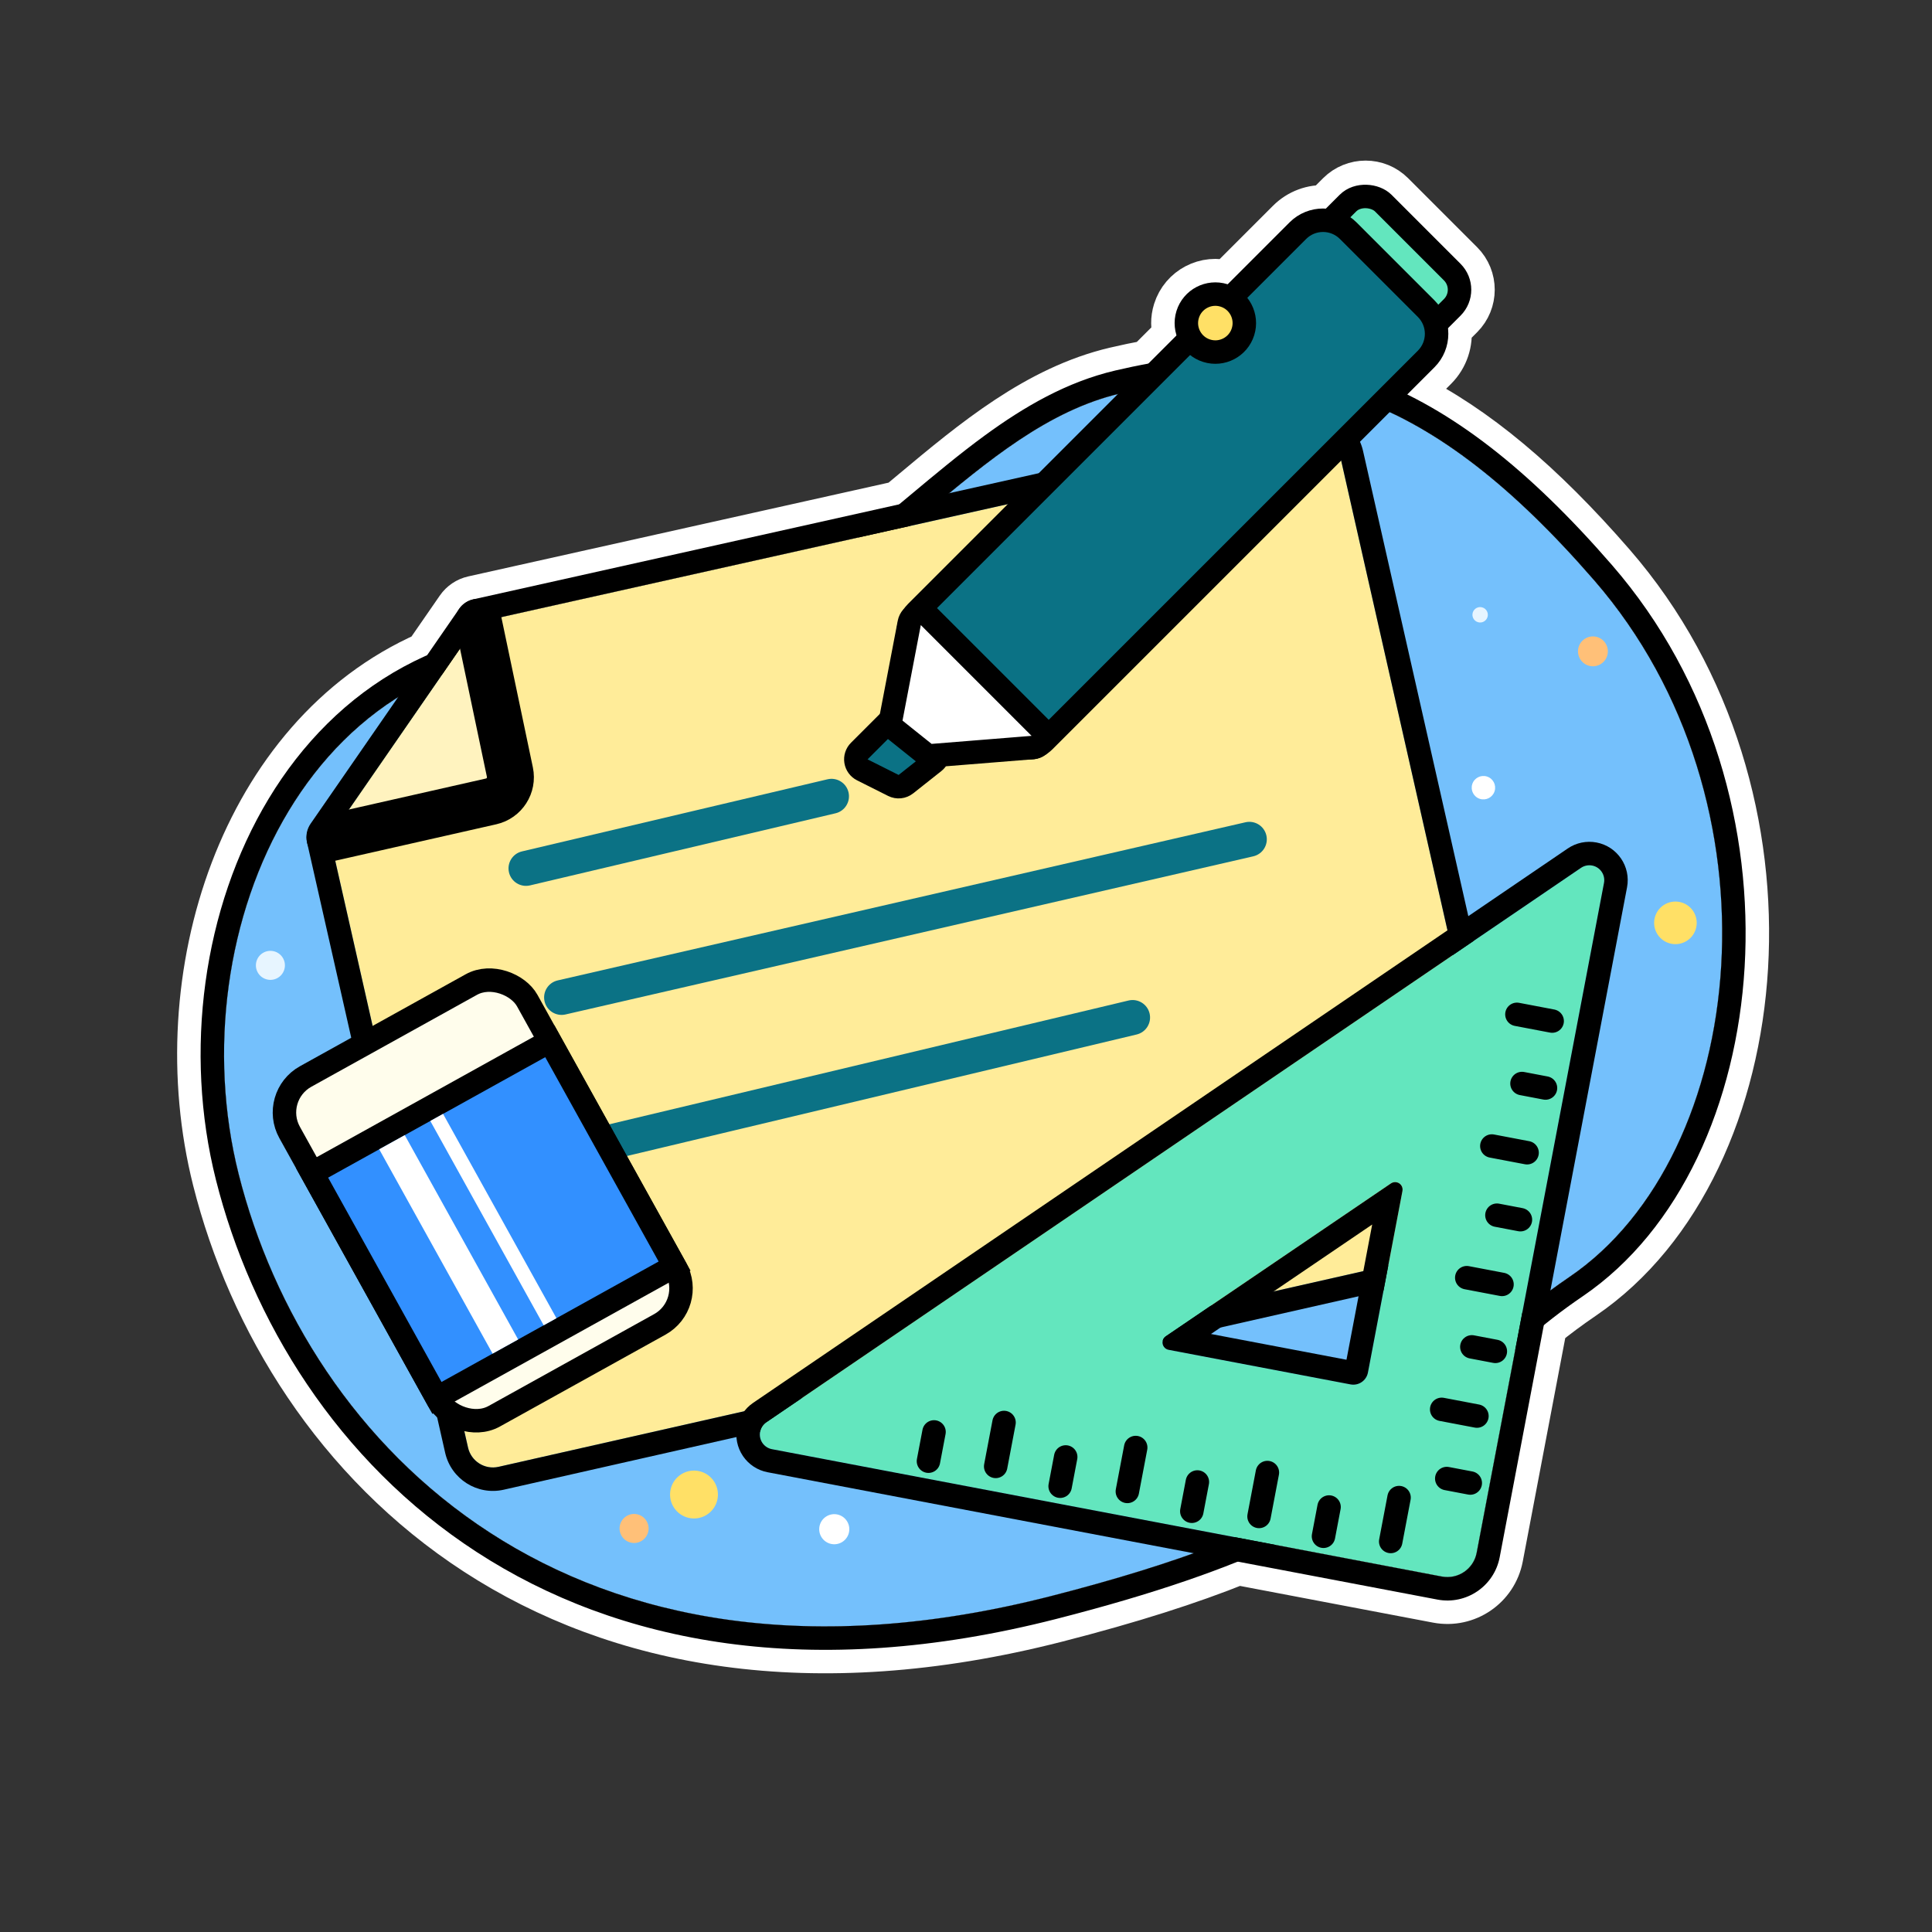 <svg width="512" height="512" viewBox="0 0 512 512" fill="none" xmlns="http://www.w3.org/2000/svg">
<rect x="0" y="0" width="512" height="512" fill="#333333" stroke="none"/>
<path d="M241.459 131.017L241.455 131.02C240.404 131.898 239.355 132.774 238.305 133.649L125.436 158.828C123.909 159.169 122.566 160.073 121.676 161.361L113.186 173.638C88.631 184.483 71.425 205.867 61.943 230.752C52.248 256.197 50.436 285.73 57.224 312.672C66.553 349.701 89.27 387.252 126.381 411.335C163.634 435.51 214.748 445.697 279.939 429.03C299.665 423.987 315.308 418.948 328.02 413.843L380.936 423.903C388.593 425.358 395.979 420.331 397.435 412.675L409.125 351.182C412.202 348.684 415.597 346.139 419.414 343.543C445.303 325.93 460.214 292.32 462.342 256.308C464.479 220.14 453.836 180.433 427.201 149.749C408.48 128.182 390.913 113.419 372.939 104.54L380.148 97.332C382.978 94.501 384.17 90.661 383.731 86.977L387.053 83.655L383.603 80.205L387.053 83.655C390.851 79.858 390.851 73.7 387.053 69.903L368.776 51.626C364.978 47.828 358.821 47.828 355.023 51.626L359.42 56.022L355.023 51.626L351.366 55.283C347.914 55.076 344.391 56.289 341.748 58.932L325.344 75.336C325.331 75.332 325.318 75.328 325.305 75.323C319.618 73.542 313.564 76.708 311.782 82.395C311.093 84.595 311.144 86.847 311.794 88.886L304.324 96.357C301.441 96.882 298.527 97.493 295.578 98.184C274.966 103.015 258.061 117.142 242.06 130.514L241.465 131.011L241.461 131.014L241.459 131.017Z" stroke="white" stroke-width="12.436" stroke-linejoin="round"/>
<path d="M159.63 172.806C222.648 178.863 250.151 115.219 296.996 104.24C343.841 93.261 379.052 103.769 422.505 153.827C473.365 212.419 463.518 306.02 415.915 338.404C368.313 370.788 382.442 396.408 278.398 423.008C150.889 455.607 81.268 382.661 63.253 311.155C46.918 246.32 82.827 165.425 159.63 172.806Z" fill="#74C0FC"/>
<path fill-rule="evenodd" clip-rule="evenodd" d="M260.964 115.416C271.422 107.775 282.707 101.202 295.577 98.186C319.81 92.507 341.639 92.258 363.201 100.32C384.636 108.335 405.115 124.308 427.201 149.751C453.836 180.434 464.478 220.142 462.341 256.31C460.214 292.321 445.303 325.932 419.413 343.544C407.992 351.314 400.287 358.66 393.488 365.824C391.636 367.776 389.807 369.766 387.962 371.773C383.149 377.009 378.222 382.369 372.465 387.512C356.024 402.199 332.494 415.596 279.939 429.032C214.748 445.699 163.634 435.512 126.381 411.336C89.27 387.253 66.553 349.702 57.224 312.674C48.678 278.755 53.743 240.604 71.191 211.687C88.799 182.505 119.141 162.668 160.225 166.616C189.216 169.403 210.187 156.34 230.488 140.06C234.014 137.233 237.595 134.242 241.208 131.225C247.732 125.776 254.363 120.239 260.964 115.416ZM245.448 135.787C221.697 155.633 196.862 176.384 159.631 172.806C82.827 165.424 46.918 246.32 63.253 311.154C81.269 382.661 150.89 455.607 278.399 423.008C349.014 404.954 365.194 387.352 383.184 367.78C391.7 358.515 400.622 348.808 415.916 338.403C463.519 306.019 473.366 212.419 422.506 153.827C379.053 103.768 343.842 93.261 296.996 104.24C277.828 108.732 261.898 122.043 245.448 135.787Z" fill="black"/>
<path d="M222.14 312.562L331.667 202.565" stroke="black" stroke-width="6.218" stroke-linecap="round" stroke-linejoin="round"/>
<path fill-rule="evenodd" clip-rule="evenodd" d="M132.123 388.721C128.479 389.545 124.857 387.26 124.032 383.616L87.422 221.831L126.787 164.898L347.08 115.754C350.718 114.942 354.327 117.227 355.15 120.863L400.454 321.064C401.279 324.708 398.993 328.33 395.35 329.155L132.123 388.721Z" fill="#FFEC99"/>
<path fill-rule="evenodd" clip-rule="evenodd" d="M81.359 223.205C80.975 221.508 81.32 219.728 82.309 218.297L121.675 161.363C122.565 160.076 123.908 159.172 125.435 158.831L345.728 109.686C352.711 108.129 359.638 112.514 361.217 119.492L406.521 319.694C408.103 326.687 403.717 333.638 396.724 335.221L133.497 394.787C126.504 396.369 119.552 391.983 117.97 384.99L81.359 223.205ZM124.034 383.618C124.859 387.261 128.481 389.547 132.125 388.722L395.351 329.156C398.995 328.332 401.28 324.71 400.456 321.066L355.152 120.864C354.329 117.228 350.72 114.943 347.082 115.755L126.789 164.9L87.424 221.833L124.034 383.618Z" fill="black"/>
<mask id="path-7-outside-1_39_497" maskUnits="userSpaceOnUse" x="68.725" y="156.569" width="76.86" height="73.842" fill="black">
<rect fill="white" x="68.725" y="156.569" width="76.86" height="73.842"/>
<path fill-rule="evenodd" clip-rule="evenodd" d="M126.79 164.901L135.128 204.631C135.865 208.139 133.65 211.588 130.154 212.379L87.471 222.038"/>
</mask>
<path fill-rule="evenodd" clip-rule="evenodd" d="M126.79 164.901L135.128 204.631C135.865 208.139 133.65 211.588 130.154 212.379L87.471 222.038" fill="#FFF3BF"/>
<path fill-rule="evenodd" clip-rule="evenodd" d="M126.79 164.901L135.128 204.631C135.865 208.139 133.65 211.588 130.154 212.379L87.471 222.038" stroke="black" stroke-width="12.436" stroke-linecap="round" stroke-linejoin="round" mask="url(#path-7-outside-1_39_497)"/>
<path fill-rule="evenodd" clip-rule="evenodd" d="M224.863 209.963C225.451 212.451 223.91 214.944 221.422 215.531L140.454 234.641C137.966 235.228 135.473 233.687 134.886 231.199C134.298 228.711 135.839 226.218 138.327 225.631L219.295 206.521C221.783 205.934 224.276 207.475 224.863 209.963Z" fill="#0B7285"/>
<path fill-rule="evenodd" clip-rule="evenodd" d="M335.601 221.386C336.174 223.878 334.619 226.362 332.127 226.935L149.861 268.843C147.37 269.415 144.886 267.86 144.313 265.369C143.74 262.877 145.295 260.393 147.787 259.82L330.053 217.913C332.544 217.34 335.028 218.895 335.601 221.386Z" fill="#0B7285"/>
<path fill-rule="evenodd" clip-rule="evenodd" d="M304.652 268.576C305.245 271.062 303.71 273.559 301.223 274.152L159.574 307.917C157.087 308.51 154.59 306.975 153.998 304.488C153.405 302.001 154.94 299.505 157.427 298.912L299.076 265.146C301.563 264.553 304.06 266.089 304.652 268.576Z" fill="#0B7285"/>
<path fill-rule="evenodd" clip-rule="evenodd" d="M203.088 376.906L418.975 229.989C419.841 229.4 420.904 229.179 421.933 229.375C424.074 229.782 425.48 231.848 425.073 233.989L391.325 411.514C390.511 415.797 386.379 418.609 382.096 417.794L204.571 384.046C203.543 383.851 202.634 383.255 202.045 382.389C200.819 380.587 201.286 378.132 203.088 376.906ZM308.94 354.141L368.616 313.614C369.049 313.32 369.58 313.21 370.094 313.308C371.164 313.511 371.867 314.544 371.664 315.615L362.515 363.739C362.108 365.881 360.042 367.286 357.901 366.879L309.68 357.712C309.165 357.615 308.711 357.316 308.416 356.882C307.804 355.981 308.038 354.754 308.94 354.141Z" fill="#63E6BE"/>
<path fill-rule="evenodd" clip-rule="evenodd" d="M199.591 371.767L415.479 224.85C417.707 223.333 420.447 222.764 423.096 223.268C428.611 224.316 432.232 229.637 431.183 235.152L397.435 412.677C395.979 420.333 388.593 425.36 380.936 423.904L203.411 390.156C200.763 389.653 198.423 388.118 196.906 385.889C193.748 381.248 194.95 374.925 199.591 371.767ZM309.682 357.714C309.167 357.616 308.712 357.317 308.418 356.884C307.805 355.982 308.04 354.755 308.941 354.143L368.618 313.615C369.05 313.322 369.582 313.211 370.095 313.309C371.166 313.513 371.869 314.546 371.665 315.616L362.517 363.741C362.11 365.882 360.044 367.288 357.902 366.881L309.682 357.714ZM320.923 353.522L356.832 360.348L363.646 324.508L320.923 353.522ZM418.977 229.991L203.089 376.908C201.287 378.134 200.821 380.589 202.047 382.391C202.636 383.256 203.544 383.852 204.573 384.048L382.098 417.796C386.38 418.61 390.512 415.798 391.326 411.515L425.075 233.99C425.482 231.849 424.076 229.783 421.934 229.376C420.906 229.181 419.842 229.402 418.977 229.991Z" fill="black"/>
<path d="M247.526 379.475L246.052 387.23" stroke="black" stroke-width="6.218" stroke-linecap="round"/>
<path d="M266.079 376.977L263.868 388.608" stroke="black" stroke-width="6.218" stroke-linecap="round"/>
<path d="M317.316 392.743L315.842 400.498" stroke="black" stroke-width="6.218" stroke-linecap="round"/>
<path d="M335.87 390.241L333.659 401.873" stroke="black" stroke-width="6.218" stroke-linecap="round"/>
<path d="M282.423 386.109L280.948 393.864" stroke="black" stroke-width="6.218" stroke-linecap="round"/>
<path d="M300.973 383.61L298.762 395.242" stroke="black" stroke-width="6.218" stroke-linecap="round"/>
<path d="M352.213 399.374L350.739 407.128" stroke="black" stroke-width="6.218" stroke-linecap="round"/>
<path d="M370.764 396.875L368.552 408.507" stroke="black" stroke-width="6.218" stroke-linecap="round"/>
<path d="M383.409 391.83L389.635 393.015" stroke="black" stroke-width="6.218" stroke-linecap="round"/>
<path d="M382.061 373.495L391.4 375.273" stroke="black" stroke-width="6.218" stroke-linecap="round"/>
<path d="M396.701 322.042L402.927 323.227" stroke="black" stroke-width="6.218" stroke-linecap="round"/>
<path d="M395.353 303.707L404.692 305.485" stroke="black" stroke-width="6.218" stroke-linecap="round"/>
<path d="M390.055 356.936L396.281 358.121" stroke="black" stroke-width="6.218" stroke-linecap="round"/>
<path d="M388.707 338.601L398.046 340.379" stroke="black" stroke-width="6.218" stroke-linecap="round"/>
<path d="M403.344 287.148L409.57 288.334" stroke="black" stroke-width="6.218" stroke-linecap="round"/>
<path d="M401.999 268.813L411.338 270.591" stroke="black" stroke-width="6.218" stroke-linecap="round"/>
<rect x="347.527" y="63.518" width="20.324" height="39.079" rx="6.616" transform="rotate(-45 347.527 63.518)" fill="#63E6BE" stroke="black" stroke-width="6.218"/>
<path d="M268.995 197.233C269.578 197.811 270.365 198.136 271.186 198.136L273.372 198.136C273.926 198.136 274.471 197.988 274.948 197.707C275.635 197.303 276.269 196.813 276.835 196.247L377.95 95.132C381.633 91.449 381.633 85.478 377.95 81.796L357.284 61.129C353.601 57.447 347.63 57.447 343.948 61.129L242.833 162.244C241.521 163.556 240.692 165.536 240.692 167.822C240.692 168.65 241.023 169.444 241.61 170.027L268.995 197.233Z" fill="#0B7285" stroke="black" stroke-width="6.218" stroke-linejoin="round"/>
<path d="M240.839 190.311C239.625 189.097 237.657 189.097 236.443 190.311L227.715 199.039C227.009 199.745 226.685 200.747 226.844 201.733C227.003 202.719 227.626 203.568 228.518 204.016L236.751 208.15C237.832 208.693 239.128 208.56 240.076 207.809L247.531 201.907C248.227 201.356 248.654 200.535 248.705 199.649C248.756 198.764 248.427 197.898 247.8 197.271L240.839 190.311Z" fill="#0B7285" stroke="black" stroke-width="6.218" stroke-linejoin="round"/>
<path d="M273.629 198.107C274.838 198.01 275.879 197.219 276.298 196.082C276.716 194.944 276.436 193.667 275.578 192.81L246.222 163.453C245.408 162.639 244.211 162.342 243.111 162.68C242.01 163.018 241.187 163.936 240.97 165.066L236.119 190.382C235.902 191.515 236.33 192.674 237.23 193.395L244.945 199.567C245.563 200.061 246.347 200.301 247.137 200.238L273.629 198.107Z" fill="white" stroke="black" stroke-width="6.218" stroke-linecap="round" stroke-linejoin="round"/>
<circle cx="221.089" cy="405.257" r="3.989" transform="rotate(-32.004 221.089 405.257)" fill="white"/>
<circle cx="168.039" cy="405.06" r="3.846" transform="rotate(-32.004 168.039 405.06)" fill="#FFC078"/>
<circle cx="183.917" cy="396.066" r="6.344" transform="rotate(-32.004 183.917 396.066)" fill="#FFE066"/>
<circle cx="393.122" cy="208.747" r="3.106" transform="rotate(17.394 393.122 208.747)" fill="white"/>
<circle cx="444.004" cy="244.566" r="5.644" transform="rotate(17.394 444.004 244.566)" fill="#FFE066"/>
<circle cx="71.661" cy="255.83" r="3.846" transform="rotate(-32.004 71.661 255.83)" fill="#E7F5FF"/>
<circle cx="322.079" cy="85.621" r="7.681" transform="rotate(17.394 322.079 85.621)" fill="#FFE066" stroke="black" stroke-width="6.218"/>
<circle cx="422.142" cy="172.613" r="3.956" transform="rotate(17.394 422.142 172.613)" fill="#FFC078"/>
<circle cx="392.252" cy="162.928" r="2.042" transform="rotate(17.394 392.252 162.928)" fill="#E7F5FF"/>
<rect x="71.461" y="290.574" width="72.017" height="102.981" rx="10.908" transform="rotate(-29.026 71.461 290.574)" fill="#FFFDEC" stroke="black" stroke-width="6.218"/>
<rect x="82.731" y="310.879" width="72.017" height="68.146" transform="rotate(-29.026 82.731 310.879)" fill="#3290FF" stroke="black" stroke-width="6.218"/>
<rect x="100.496" y="304.578" width="7.741" height="61.928" transform="rotate(-29.026 100.496 304.578)" fill="white"/>
<rect x="114.031" y="297.066" width="3.871" height="61.928" transform="rotate(-29.026 114.031 297.066)" fill="white"/>
</svg>
